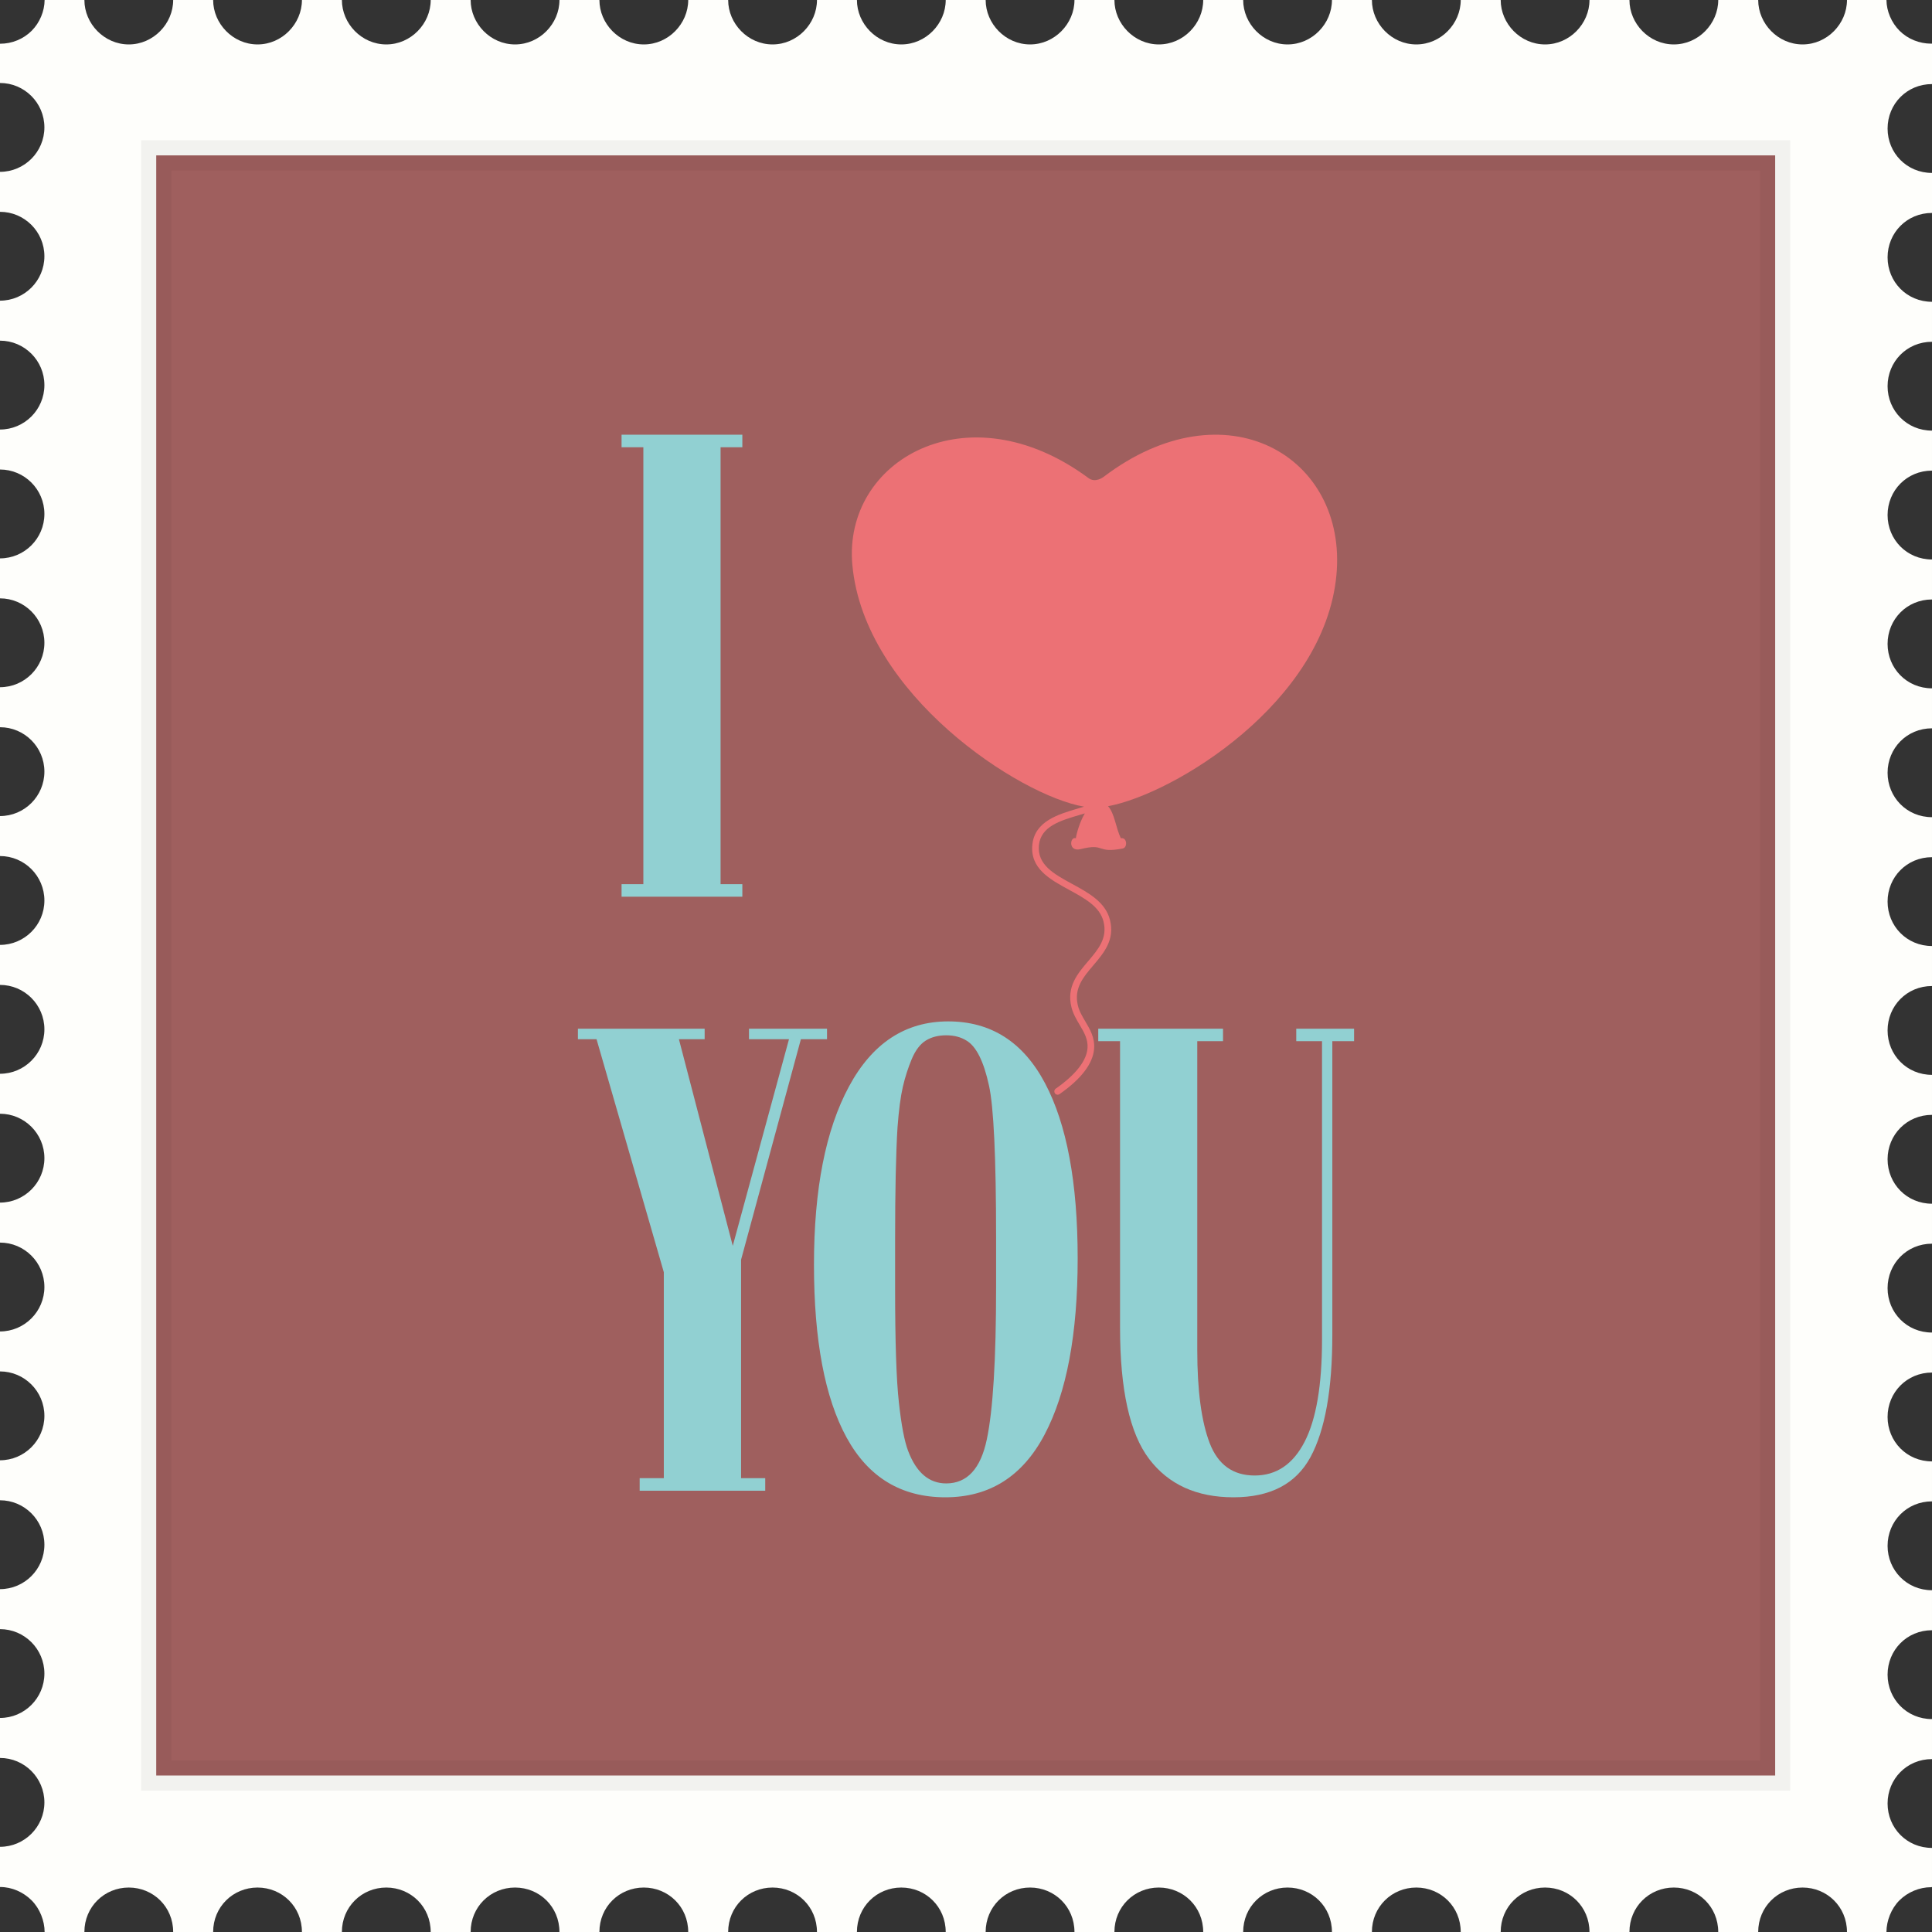 <?xml version="1.0" encoding="utf-8"?>
<!-- Generator: Adobe Illustrator 17.1.0, SVG Export Plug-In . SVG Version: 6.00 Build 0)  -->
<!DOCTYPE svg PUBLIC "-//W3C//DTD SVG 1.1//EN" "http://www.w3.org/Graphics/SVG/1.1/DTD/svg11.dtd">
<svg version="1.1" id="love-stamp-10" xmlns="http://www.w3.org/2000/svg" xmlns:xlink="http://www.w3.org/1999/xlink" x="0px"
	 y="0px" viewBox="0 0 1009.996 1009.996" enable-background="new 0 0 1009.996 1009.996" xml:space="preserve">
<rect x="0" y="0" width="1009.996" height="1009.996" fill="#333333" stroke="none"/>
<g id="love-stamp-10-stamp">
	<path fill="#FEFEFB" d="M986.777,134.535c0-12.822,10.08-23.218,23.219-23.218V90.407
		c-13.139,0-23.219-10.396-23.219-23.218c0-12.832,10.08-23.238,23.219-23.238V22.814c0,0-0.355,0.01-0.435,0.01
		c-6.115,0-12.19-2.397-16.511-6.717c-4.261-4.271-6.806-10.268-6.865-16.107h-20.634
		c0,12.408-10.396,23.228-23.218,23.228c-12.803,0-23.198-10.82-23.198-23.228h-20.891
		c0,12.408-10.396,23.228-23.218,23.228c-12.822,0-23.198-10.82-23.198-23.228H830.938
		c0,12.408-10.396,23.228-23.218,23.228c-12.822,0-23.198-10.82-23.198-23.228h-20.891
		c0,12.408-10.396,23.228-23.218,23.228c-12.822,0-23.219-10.82-23.219-23.228h-20.89
		c0,12.408-10.376,23.228-23.198,23.228c-12.812,0-23.209-10.82-23.209-23.228h-20.89
		c0,12.408-10.386,23.228-23.208,23.228S582.591,12.408,582.591,0h-20.89c0,12.408-10.396,23.228-23.208,23.228
		c-12.822,0-23.219-10.82-23.219-23.228H494.395c0,12.408-10.396,23.228-23.218,23.228
		c-12.812,0-23.199-10.82-23.199-23.228h-20.89c0,12.408-10.396,23.228-23.219,23.228
		c-12.812,0-23.208-10.82-23.208-23.228h-20.88c0,12.408-10.396,23.228-23.218,23.228
		c-12.822,0-23.208-10.82-23.208-23.228h-20.89c0,12.408-10.386,23.228-23.209,23.228
		c-12.822,0-23.218-10.82-23.218-23.228h-20.881c0,12.408-10.396,23.228-23.208,23.228
		c-12.822,0-23.218-10.82-23.218-23.228h-20.891c0,12.408-10.386,23.228-23.198,23.228
		c-12.822,0-23.218-10.82-23.218-23.228H90.535c0,12.408-10.396,23.228-23.208,23.228S44.119,12.408,44.119,0H23.327
		c-0.059,5.839-2.525,11.836-6.786,16.107c-4.32,4.32-10.316,6.756-16.432,6.756C0.079,22.863,0,22.824,0,22.824
		v20.555c12.773,0,23.209,10.396,23.209,23.218c0,12.832-10.436,23.238-23.209,23.238v20.9
		c12.773,0,23.209,10.396,23.209,23.227c0,12.822-10.436,23.218-23.209,23.218v20.91
		c12.773,0,23.209,10.396,23.209,23.229S12.773,224.546,0,224.546v20.9c12.773,0,23.209,10.405,23.209,23.228
		c0,12.822-10.436,23.229-23.209,23.229v20.9c12.773,0,23.209,10.396,23.209,23.228S12.773,359.258,0,359.258v20.91
		c12.773,0,23.209,10.396,23.209,23.218c0,12.832-10.436,23.228-23.209,23.228v20.9
		c12.773,0,23.209,10.406,23.209,23.238c0,12.822-10.436,23.218-23.209,23.218v20.91
		c12.773,0,23.209,10.396,23.209,23.229c0,12.822-10.436,23.228-23.209,23.228v20.891
		c12.773,0,23.209,10.395,23.209,23.237c0,12.822-10.436,23.219-23.209,23.219v20.91
		c12.773,0,23.209,10.396,23.209,23.218c0,12.821-10.436,23.237-23.209,23.237v20.891
		c12.773,0,23.209,10.416,23.209,23.237c0,12.822-10.436,23.218-23.209,23.218v20.91
		c12.773,0,23.209,10.396,23.209,23.219c0,12.842-10.436,23.237-23.209,23.237v20.91
		c12.773,0,23.209,10.396,23.209,23.218c0,12.822-10.436,23.219-23.209,23.219v20.91
		c12.773,0,23.209,10.396,23.209,23.237c0,12.822-10.436,23.218-23.209,23.218v21.009c0,0,0.079,0,0.109,0
		c6.115,0,12.102,2.663,16.422,6.983c4.301,4.301,6.776,10.691,6.796,16.531h20.792
		c0-13.139,10.396-23.238,23.208-23.238s23.208,10.1,23.208,23.238h20.891c0-13.139,10.396-23.238,23.218-23.238
		c12.812,0,23.198,10.1,23.198,23.238h20.891c0-13.139,10.396-23.238,23.218-23.238
		c12.812,0,23.208,10.1,23.208,23.238h20.881c0-13.139,10.396-23.238,23.218-23.238
		c12.822,0,23.209,10.1,23.209,23.238h20.89c0-13.139,10.386-23.238,23.208-23.238
		c12.822,0,23.218,10.1,23.218,23.238h20.88c0-13.139,10.396-23.238,23.208-23.238
		c12.822,0,23.219,10.1,23.219,23.238h20.89c0-13.139,10.386-23.238,23.199-23.238
		c12.822,0,23.218,10.1,23.218,23.238h20.88c0-13.139,10.396-23.238,23.219-23.238
		c12.812,0,23.208,10.1,23.208,23.238h20.89c0-13.139,10.387-23.238,23.209-23.238s23.208,10.1,23.208,23.238
		h20.89c0-13.139,10.396-23.238,23.209-23.238c12.822,0,23.198,10.1,23.198,23.238h20.89
		c0-13.139,10.396-23.238,23.219-23.238c12.822,0,23.218,10.1,23.218,23.238h20.891
		c0-13.139,10.376-23.238,23.198-23.238c12.822,0,23.218,10.1,23.218,23.238h20.891
		c0-13.139,10.376-23.238,23.198-23.238c12.822,0,23.218,10.1,23.218,23.238h20.891
		c0-13.139,10.396-23.238,23.198-23.238c12.822,0,23.218,10.1,23.218,23.238h20.634
		c0.019-5.84,2.486-12.23,6.786-16.531c4.32-4.32,10.475-6.885,16.59-6.885c0.079,0,0.435-0.099,0.435-0.099
		v-20.436c-13.139,0-23.219-10.396-23.219-23.218c0-12.842,10.08-23.218,23.219-23.218v-20.91
		c-13.139,0-23.219-10.396-23.219-23.238c0-12.822,10.08-23.218,23.219-23.218v-20.91
		c-13.139,0-23.219-10.396-23.219-23.218c0-12.842,10.08-23.238,23.219-23.238v-20.891
		c-13.139,0-23.219-10.415-23.219-23.237c0-12.822,10.08-23.218,23.219-23.218v-20.91
		c-13.139,0-23.219-10.396-23.219-23.218c0-12.843,10.08-23.238,23.219-23.238v-20.89
		c-13.139,0-23.219-10.416-23.219-23.238c0-12.822,10.08-23.218,23.219-23.218v-20.91
		c-13.139,0-23.219-10.396-23.219-23.218c0-12.832,10.08-23.229,23.219-23.229v-20.91
		c-13.139,0-23.219-10.396-23.219-23.228c0-12.822,10.08-23.218,23.219-23.218v-20.91
		c-13.139,0-23.219-10.396-23.219-23.229s10.08-23.227,23.219-23.227v-20.9c-13.139,0-23.219-10.405-23.219-23.228
		c0-12.822,10.08-23.229,23.219-23.229v-20.9c-13.139,0-23.219-10.396-23.219-23.228
		c0-12.832,10.08-23.228,23.219-23.228v-20.91c-13.139,0-23.219-10.396-23.219-23.218
		c0-12.832,10.08-23.228,23.219-23.228v-20.9C996.857,157.773,986.777,147.367,986.777,134.535z"/>
	<g>
		<rect x="81.677" y="81.234" fill="#9F5F5E" width="846.335" height="846.955"/>
		<path opacity="0.05" d="M920.141,89.125v831.194H89.548V89.125H920.141 M935.903,73.353H73.787v862.726h862.116
			V73.353L935.903,73.353z"/>
	</g>
</g>
<g id="love-stamp-10-i-love-you-heart">
	<g>
		<path fill="#91D0D2" d="M324.935,227.249h63.144v6.559h-11.382v228.413h11.382v6.549h-63.144v-6.549h11.392V233.808
			h-11.392V227.249z"/>
	</g>
	<g>
		<path fill="#91D0D2" d="M383.068,651.289l29.392-108.012h-20.91v-5.514h40.794v5.514h-13.661l-31.266,115.252
			v114.206h12.624v6.579h-65.64v-6.579h12.624V665.087L311.856,543.277h-9.735v-5.514h66.252v5.514h-13.454
			L383.068,651.289z"/>
		<path fill="#91D0D2" d="M494.227,782.747c-23.041,0-40.242-10.416-51.644-31.218
			c-11.393-20.821-17.064-50.943-17.064-90.406c0-39.453,6.095-70.502,18.315-93.158
			c12.201-22.645,29.501-34.008,51.852-34.008c22.369,0,39.226,10.78,50.608,32.292
			c11.392,21.472,17.083,52.038,17.083,91.6c0,39.571-5.771,70.256-17.291,92.103
			C534.578,771.808,517.277,782.747,494.227,782.747z M520.73,672.693v-25.557c0-42.076-1.253-68.647-3.728-79.694
			c-2.752-12.654-6.678-20.476-11.787-23.475c-2.909-1.815-6.421-2.742-10.563-2.742
			c-4.152,0-7.703,0.927-10.662,2.742c-2.969,1.845-5.415,5.069-7.348,9.656c-1.934,4.636-3.482,9.459-4.656,14.509
			c-1.173,5.05-2.121,12.201-2.801,21.383c-0.828,13.365-1.252,33.022-1.252,59.002v24.846
			c0,28.081,0.651,48.015,1.983,59.86c1.302,11.865,2.909,20.328,4.853,25.358
			c4.29,11.273,10.928,16.905,19.884,16.905c10.899,0,17.991-7.644,21.206-22.942
			C519.122,737.267,520.73,710.626,520.73,672.693z"/>
		<path fill="#91D0D2" d="M632.411,754.468c4.351,11.264,12.182,16.886,23.505,16.886
			c11.322,0,20.012-5.858,26.078-17.596c6.066-11.727,9.123-29.55,9.123-53.478V544.302H677.644v-6.539h30.23
			v6.539h-11.372v153.551c0,28.555-3.817,49.809-11.402,63.855c-7.595,14.025-21.019,21.038-40.262,21.038
			c-19.243,0-33.94-6.668-44.089-20.023c-10.148-13.335-15.219-36.227-15.219-68.639V544.302h-11.392v-6.539h65.225
			v6.539h-13.464v161.501C625.901,726.961,628.071,743.175,632.411,754.468z"/>
	</g>
	<path id="love-stamp-10-36" fill="#EC7175" d="M576.99,249.254c0,0-4.359,3.511-8.088,0.572
		c-63.253-46.673-128.41-9.153-123.301,45.638c6.273,67.603,87.408,120.538,121.121,126.239
		c-1.145,0.355-2.328,0.73-3.561,1.065c-9.903,2.929-22.183,6.569-23.455,18.681
		c-1.332,12.556,9.055,18.198,19.096,23.682c8.284,4.508,16.116,8.778,18.078,16.6
		c2.2,8.7-2.741,14.519-7.93,20.654c-5.632,6.598-11.422,13.405-8.857,24.007
		c0.839,3.491,2.604,6.49,4.301,9.351c2.298,3.866,4.458,7.535,4.133,12.171
		c-0.474,6.628-6.214,13.956-16.609,21.206c-0.789,0.572-0.977,1.617-0.425,2.446
		c0.315,0.463,0.868,0.73,1.401,0.73c0.364,0,0.71-0.108,0.986-0.316c11.461-7.999,17.536-16.008,18.099-23.829
		c0.404-5.701-2.141-10.021-4.606-14.184c-1.647-2.781-3.195-5.376-3.905-8.404
		c-2.131-8.857,2.82-14.735,8.107-20.929c5.543-6.54,11.313-13.326,8.68-23.741
		c-2.338-9.301-11.205-14.154-19.786-18.809c-9.469-5.168-18.375-10.011-17.34-20.289
		c1.036-9.794,11.185-12.793,21.02-15.702c1.006-0.296,1.982-0.582,2.969-0.878
		c-2.653,4.488-4.301,10.357-4.695,12.999c-3.097-1.114-4.182,7.339,2.564,5.662
		c13.118-3.265,7.842,2.446,21.966-0.306c2.564-0.483,2.347-5.967-1.007-5.356
		c-2.643-5.454-3.265-13.078-6.697-16.747c34.591-6.411,113.013-54.169,119.385-120.666
		C704.581,238.503,640.736,200.944,576.99,249.254z"/>
</g>
</svg>
